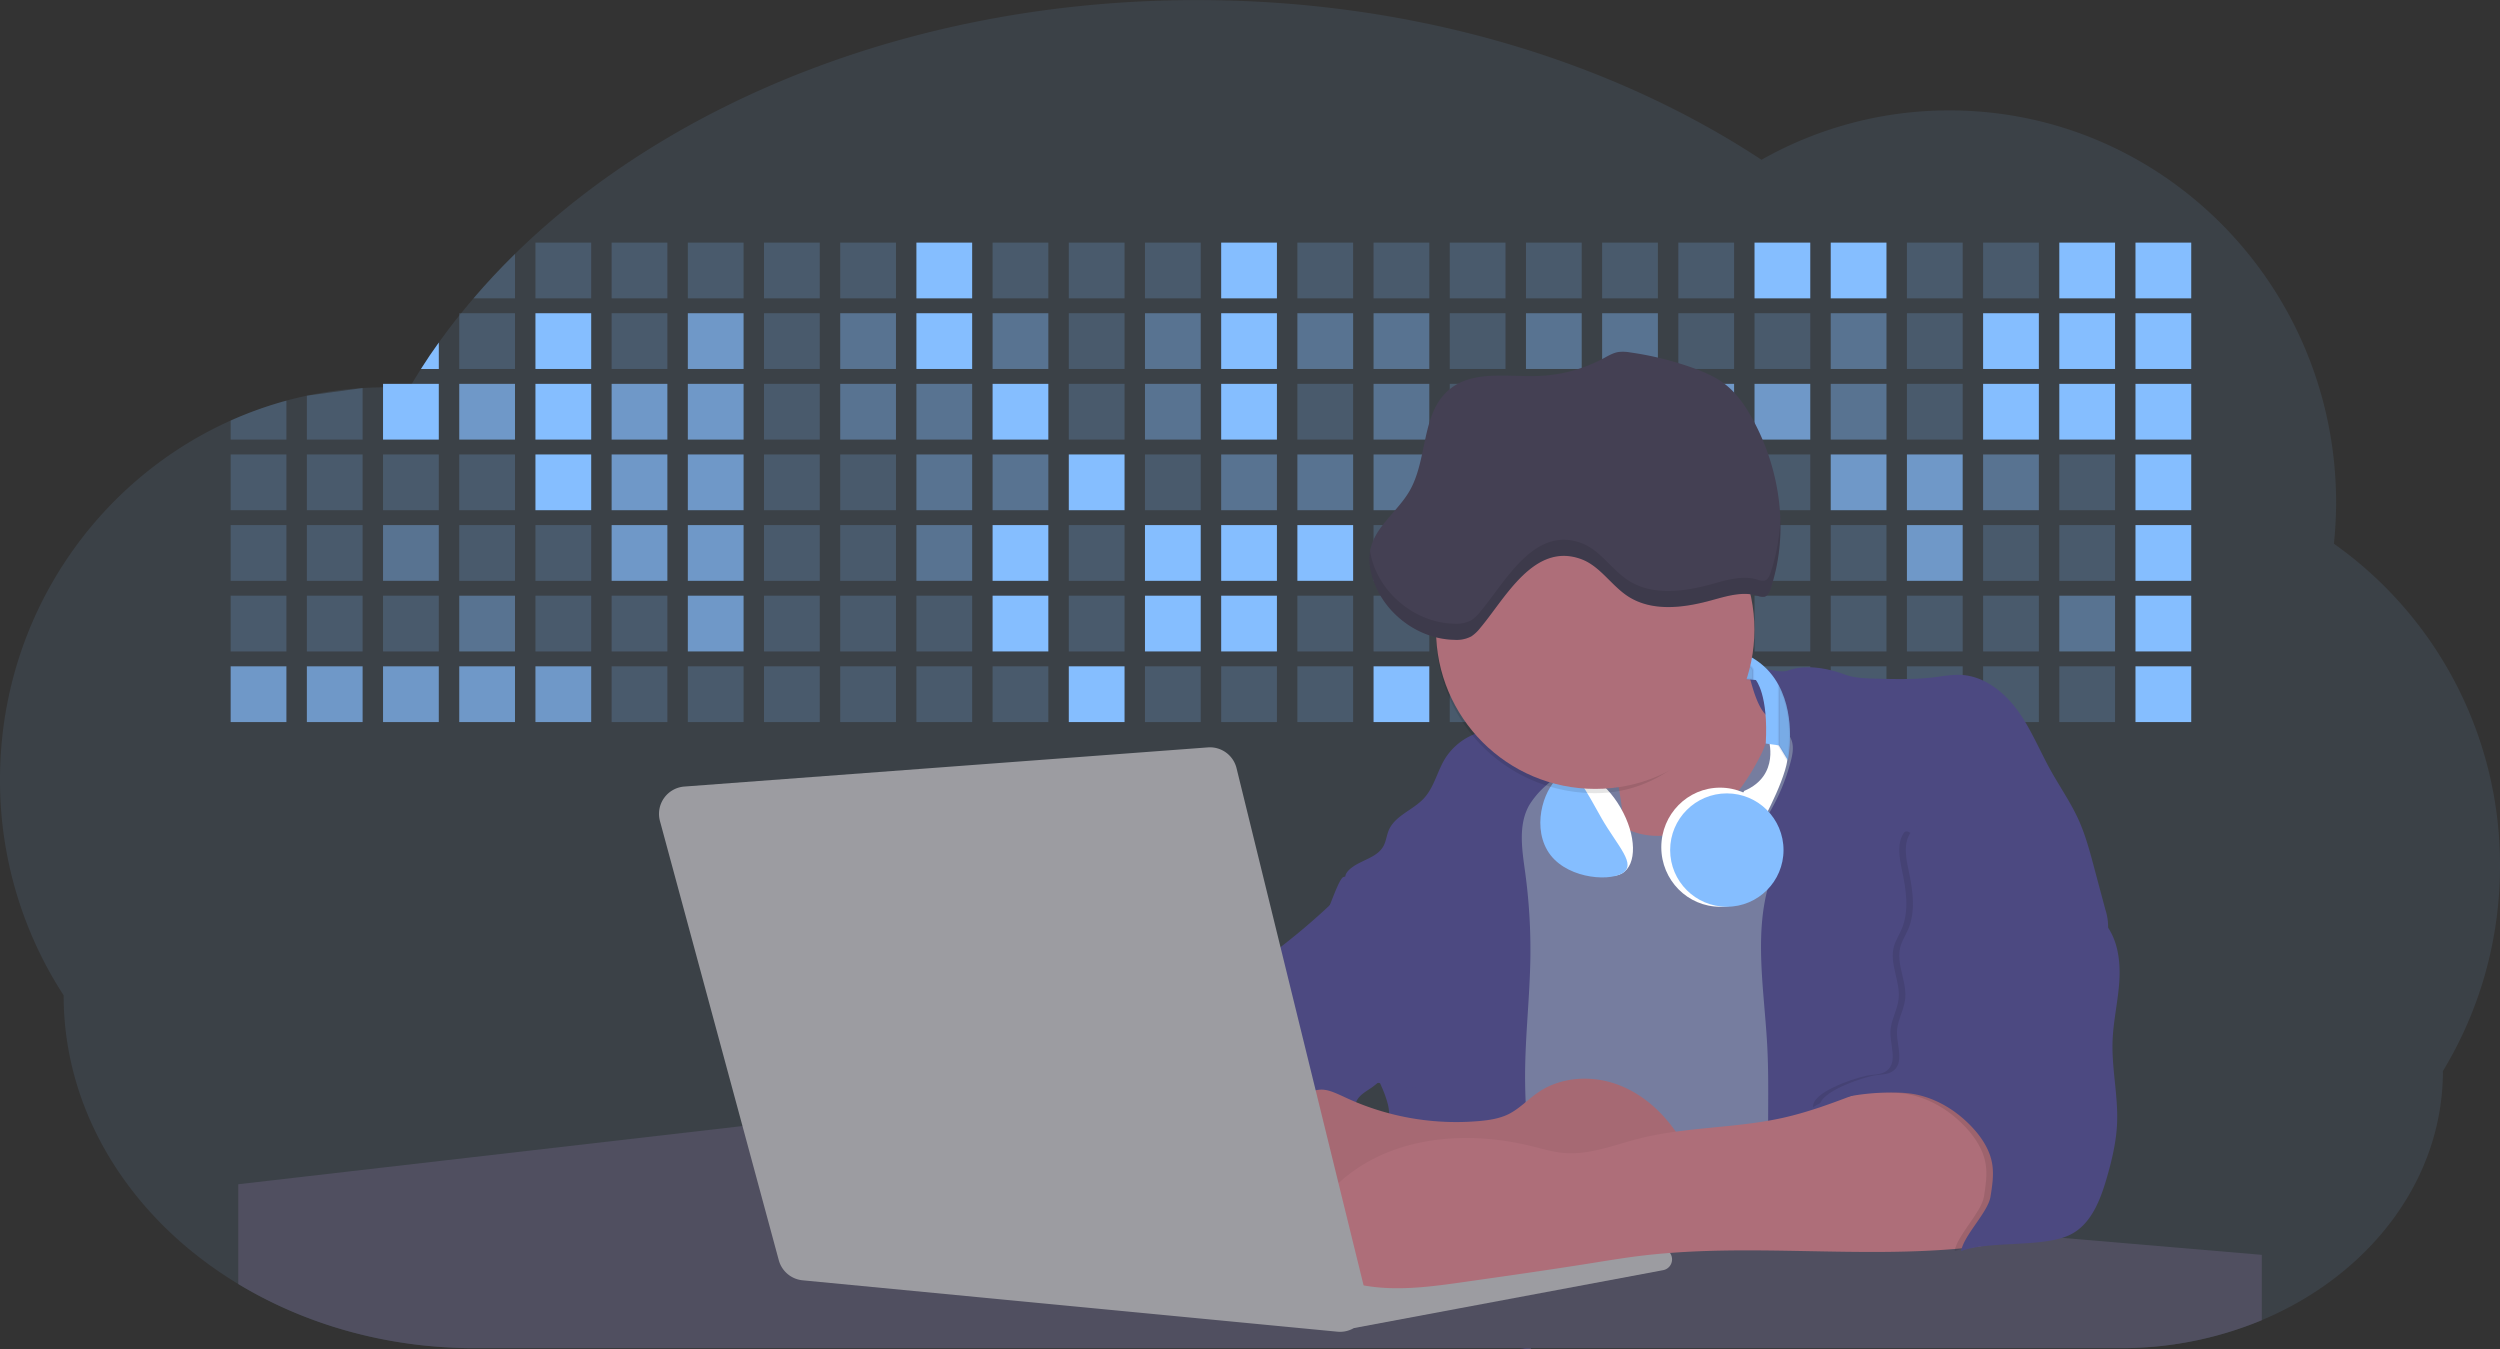 <svg id="aa7bae02-e79e-4d6b-a496-aba15f39787c" data-name="Layer 1" xmlns="http://www.w3.org/2000/svg" width="1144" height="617.32" viewBox="0 0 1144 617.32"><rect x="0" y="0" width="1144" height="617.32" fill="#333333" stroke="none"/><title>developer activity</title><path d="M1172,537.57a181.92,181.92,0,0,1-6.85,49.6,180.06,180.06,0,0,1-19.27,44.28c0,50.1-33.82,93.4-82.91,114a167.3,167.3,0,0,1-64.73,12.8H245.17c-40.25,0-77.55-10.86-108.14-29.36A185.76,185.76,0,0,1,112.2,711c-34-29.22-55.08-69.6-55.08-114.2A180.5,180.5,0,0,1,28,498.08c0-73.36,43.39-136.44,105.55-164.29a174.52,174.52,0,0,1,25.51-9.12q4.63-1.26,9.36-2.26a175.39,175.39,0,0,1,25.51-3.5q4.65-.29,9.35-.33H205c3.46,0,6.89.12,10.3.32l1.12-1.9q2.06-3.44,4.22-6.81,3.9-6.14,8.18-12.1,4.48-6.29,9.35-12.38l.83-1q2.76-3.44,5.64-6.8,9-10.49,19-20.35c72.11-70.68,185.08-116.18,312.08-116.18,98.82,0,189.15,27.55,258.34,73.07A174.18,174.18,0,0,1,920,191.86c97.74,0,177,80.37,177,179.51a184.9,184.9,0,0,1-1,18.78A180,180,0,0,1,1172,537.57Z" transform="translate(-28 -141.34)" fill="#85beff" opacity="0.1"/><path d="M263.66,257.52v20.35h-19Q253.59,267.39,263.66,257.52Z" transform="translate(-28 -141.34)" fill="#85beff" opacity="0.2"/><rect x="245.02" y="111.02" width="25.51" height="25.51" fill="#85beff" opacity="0.2"/><rect x="279.88" y="111.02" width="25.51" height="25.51" fill="#85beff" opacity="0.2"/><rect x="314.75" y="111.02" width="25.51" height="25.51" fill="#85beff" opacity="0.2"/><rect x="349.61" y="111.02" width="25.51" height="25.51" fill="#85beff" opacity="0.2"/><rect x="384.48" y="111.02" width="25.51" height="25.51" fill="#85beff" opacity="0.2"/><rect x="419.35" y="111.02" width="25.51" height="25.51" fill="#85beff"/><rect x="454.21" y="111.02" width="25.51" height="25.51" fill="#85beff" opacity="0.2"/><rect x="489.08" y="111.02" width="25.51" height="25.51" fill="#85beff" opacity="0.2"/><rect x="523.94" y="111.02" width="25.51" height="25.51" fill="#85beff" opacity="0.2"/><rect x="558.81" y="111.02" width="25.51" height="25.51" fill="#85beff"/><rect x="593.68" y="111.02" width="25.51" height="25.51" fill="#85beff" opacity="0.2"/><rect x="628.54" y="111.02" width="25.51" height="25.51" fill="#85beff" opacity="0.2"/><rect x="663.41" y="111.02" width="25.51" height="25.51" fill="#85beff" opacity="0.2"/><rect x="698.28" y="111.02" width="25.51" height="25.51" fill="#85beff" opacity="0.2"/><rect x="733.14" y="111.02" width="25.51" height="25.51" fill="#85beff" opacity="0.2"/><rect x="768.01" y="111.02" width="25.51" height="25.51" fill="#85beff" opacity="0.2"/><rect x="802.87" y="111.02" width="25.51" height="25.51" fill="#85beff"/><rect x="837.74" y="111.02" width="25.51" height="25.51" fill="#85beff"/><rect x="872.61" y="111.02" width="25.51" height="25.51" fill="#85beff" opacity="0.2"/><rect x="907.47" y="111.02" width="25.51" height="25.51" fill="#85beff" opacity="0.2"/><rect x="942.34" y="111.02" width="25.51" height="25.51" fill="#85beff"/><rect x="977.2" y="111.02" width="25.51" height="25.51" fill="#85beff"/><path d="M228.8,298.08v12.1h-8.18Q224.52,304,228.8,298.08Z" transform="translate(-28 -141.34)" fill="#85beff"/><rect x="210.15" y="143.33" width="25.51" height="25.51" fill="#85beff" opacity="0.2"/><rect x="245.02" y="143.33" width="25.51" height="25.51" fill="#85beff"/><rect x="279.88" y="143.33" width="25.51" height="25.51" fill="#85beff" opacity="0.2"/><rect x="314.75" y="143.33" width="25.51" height="25.51" fill="#85beff" opacity="0.7"/><rect x="349.61" y="143.33" width="25.51" height="25.51" fill="#85beff" opacity="0.2"/><rect x="384.48" y="143.33" width="25.51" height="25.51" fill="#85beff" opacity="0.4"/><rect x="419.35" y="143.33" width="25.51" height="25.51" fill="#85beff"/><rect x="454.21" y="143.33" width="25.51" height="25.51" fill="#85beff" opacity="0.4"/><rect x="489.08" y="143.33" width="25.51" height="25.51" fill="#85beff" opacity="0.2"/><rect x="523.94" y="143.33" width="25.51" height="25.51" fill="#85beff" opacity="0.4"/><rect x="558.81" y="143.33" width="25.51" height="25.51" fill="#85beff"/><rect x="593.68" y="143.33" width="25.51" height="25.51" fill="#85beff" opacity="0.4"/><rect x="628.54" y="143.33" width="25.51" height="25.51" fill="#85beff" opacity="0.4"/><rect x="663.41" y="143.33" width="25.51" height="25.51" fill="#85beff" opacity="0.2"/><rect x="698.28" y="143.33" width="25.51" height="25.51" fill="#85beff" opacity="0.4"/><rect x="733.14" y="143.33" width="25.51" height="25.51" fill="#85beff" opacity="0.4"/><rect x="768.01" y="143.33" width="25.51" height="25.51" fill="#85beff" opacity="0.2"/><rect x="802.87" y="143.33" width="25.51" height="25.51" fill="#85beff" opacity="0.2"/><rect x="837.74" y="143.33" width="25.51" height="25.51" fill="#85beff" opacity="0.4"/><rect x="872.61" y="143.33" width="25.51" height="25.51" fill="#85beff" opacity="0.2"/><rect x="907.47" y="143.33" width="25.51" height="25.51" fill="#85beff"/><rect x="942.34" y="143.33" width="25.51" height="25.51" fill="#85beff"/><rect x="977.2" y="143.33" width="25.51" height="25.51" fill="#85beff"/><path d="M159.06,324.67V342.5H133.55v-8.71A174.52,174.52,0,0,1,159.06,324.67Z" transform="translate(-28 -141.34)" fill="#85beff" opacity="0.2"/><polygon points="165.93 177.57 165.93 201.16 140.42 201.16 140.42 181.07 165.93 177.57" fill="#85beff" opacity="0.2"/><rect x="175.28" y="175.65" width="25.51" height="25.51" fill="#85beff"/><rect x="210.15" y="175.65" width="25.51" height="25.51" fill="#85beff" opacity="0.7"/><rect x="245.02" y="175.65" width="25.51" height="25.51" fill="#85beff"/><rect x="279.88" y="175.65" width="25.51" height="25.51" fill="#85beff" opacity="0.7"/><rect x="314.75" y="175.65" width="25.51" height="25.51" fill="#85beff" opacity="0.7"/><rect x="349.61" y="175.65" width="25.51" height="25.51" fill="#85beff" opacity="0.2"/><rect x="384.48" y="175.65" width="25.51" height="25.51" fill="#85beff" opacity="0.4"/><rect x="419.35" y="175.65" width="25.51" height="25.51" fill="#85beff" opacity="0.4"/><rect x="454.21" y="175.65" width="25.51" height="25.51" fill="#85beff"/><rect x="489.08" y="175.65" width="25.51" height="25.51" fill="#85beff" opacity="0.2"/><rect x="523.94" y="175.65" width="25.51" height="25.51" fill="#85beff" opacity="0.4"/><rect x="558.81" y="175.65" width="25.51" height="25.51" fill="#85beff"/><rect x="593.68" y="175.65" width="25.51" height="25.51" fill="#85beff" opacity="0.2"/><rect x="628.54" y="175.65" width="25.51" height="25.51" fill="#85beff" opacity="0.4"/><rect x="663.41" y="175.65" width="25.51" height="25.51" fill="#85beff" opacity="0.2"/><rect x="698.28" y="175.65" width="25.51" height="25.51" fill="#85beff"/><rect x="733.14" y="175.65" width="25.51" height="25.51" fill="#85beff" opacity="0.2"/><rect x="768.01" y="175.65" width="25.51" height="25.51" fill="#85beff" opacity="0.7"/><rect x="802.87" y="175.65" width="25.51" height="25.51" fill="#85beff" opacity="0.7"/><rect x="837.74" y="175.65" width="25.51" height="25.51" fill="#85beff" opacity="0.4"/><rect x="872.61" y="175.65" width="25.51" height="25.51" fill="#85beff" opacity="0.2"/><rect x="907.47" y="175.65" width="25.51" height="25.51" fill="#85beff"/><rect x="942.34" y="175.65" width="25.51" height="25.51" fill="#85beff"/><rect x="977.2" y="175.65" width="25.51" height="25.51" fill="#85beff"/><rect x="105.55" y="207.96" width="25.51" height="25.51" fill="#85beff" opacity="0.2"/><rect x="140.42" y="207.96" width="25.51" height="25.51" fill="#85beff" opacity="0.2"/><rect x="175.28" y="207.96" width="25.51" height="25.51" fill="#85beff" opacity="0.2"/><rect x="210.15" y="207.96" width="25.51" height="25.51" fill="#85beff" opacity="0.2"/><rect x="245.02" y="207.96" width="25.51" height="25.51" fill="#85beff"/><rect x="279.88" y="207.96" width="25.51" height="25.51" fill="#85beff" opacity="0.7"/><rect x="314.75" y="207.96" width="25.51" height="25.51" fill="#85beff" opacity="0.7"/><rect x="349.61" y="207.96" width="25.51" height="25.51" fill="#85beff" opacity="0.2"/><rect x="384.48" y="207.96" width="25.51" height="25.51" fill="#85beff" opacity="0.2"/><rect x="419.35" y="207.96" width="25.51" height="25.51" fill="#85beff" opacity="0.4"/><rect x="454.21" y="207.96" width="25.51" height="25.51" fill="#85beff" opacity="0.4"/><rect x="489.08" y="207.96" width="25.51" height="25.51" fill="#85beff"/><rect x="523.94" y="207.96" width="25.51" height="25.51" fill="#85beff" opacity="0.2"/><rect x="558.81" y="207.96" width="25.51" height="25.51" fill="#85beff" opacity="0.4"/><rect x="593.68" y="207.96" width="25.51" height="25.51" fill="#85beff" opacity="0.4"/><rect x="628.54" y="207.96" width="25.51" height="25.51" fill="#85beff" opacity="0.4"/><rect x="663.41" y="207.96" width="25.51" height="25.51" fill="#85beff" opacity="0.4"/><rect x="698.28" y="207.96" width="25.51" height="25.51" fill="#85beff" opacity="0.2"/><rect x="733.14" y="207.96" width="25.51" height="25.51" fill="#85beff" opacity="0.2"/><rect x="768.01" y="207.96" width="25.51" height="25.51" fill="#85beff" opacity="0.2"/><rect x="802.87" y="207.96" width="25.51" height="25.51" fill="#85beff" opacity="0.2"/><rect x="837.74" y="207.96" width="25.51" height="25.51" fill="#85beff" opacity="0.7"/><rect x="872.61" y="207.96" width="25.51" height="25.51" fill="#85beff" opacity="0.7"/><rect x="907.47" y="207.96" width="25.51" height="25.51" fill="#85beff" opacity="0.4"/><rect x="942.34" y="207.96" width="25.51" height="25.51" fill="#85beff" opacity="0.2"/><rect x="977.2" y="207.96" width="25.51" height="25.51" fill="#85beff"/><rect x="105.55" y="240.28" width="25.51" height="25.51" fill="#85beff" opacity="0.2"/><rect x="140.42" y="240.28" width="25.51" height="25.51" fill="#85beff" opacity="0.2"/><rect x="175.28" y="240.28" width="25.51" height="25.51" fill="#85beff" opacity="0.4"/><rect x="210.15" y="240.28" width="25.51" height="25.51" fill="#85beff" opacity="0.2"/><rect x="245.02" y="240.28" width="25.51" height="25.51" fill="#85beff" opacity="0.2"/><rect x="279.88" y="240.28" width="25.51" height="25.51" fill="#85beff" opacity="0.7"/><rect x="314.75" y="240.28" width="25.51" height="25.51" fill="#85beff" opacity="0.7"/><rect x="349.61" y="240.28" width="25.51" height="25.51" fill="#85beff" opacity="0.2"/><rect x="384.48" y="240.28" width="25.51" height="25.51" fill="#85beff" opacity="0.2"/><rect x="419.35" y="240.28" width="25.51" height="25.51" fill="#85beff" opacity="0.4"/><rect x="454.21" y="240.28" width="25.51" height="25.51" fill="#85beff"/><rect x="489.08" y="240.28" width="25.51" height="25.51" fill="#85beff" opacity="0.2"/><rect x="523.94" y="240.28" width="25.51" height="25.51" fill="#85beff"/><rect x="558.81" y="240.28" width="25.51" height="25.51" fill="#85beff"/><rect x="593.68" y="240.28" width="25.51" height="25.51" fill="#85beff"/><rect x="628.54" y="240.28" width="25.51" height="25.51" fill="#85beff" opacity="0.2"/><rect x="663.41" y="240.28" width="25.51" height="25.51" fill="#85beff"/><rect x="698.28" y="240.28" width="25.51" height="25.51" fill="#85beff" opacity="0.2"/><rect x="733.14" y="240.28" width="25.51" height="25.51" fill="#85beff" opacity="0.2"/><rect x="768.01" y="240.28" width="25.51" height="25.51" fill="#85beff" opacity="0.2"/><rect x="802.87" y="240.28" width="25.51" height="25.51" fill="#85beff" opacity="0.2"/><rect x="837.74" y="240.28" width="25.51" height="25.51" fill="#85beff" opacity="0.2"/><rect x="872.61" y="240.28" width="25.51" height="25.51" fill="#85beff" opacity="0.7"/><rect x="907.47" y="240.28" width="25.51" height="25.51" fill="#85beff" opacity="0.2"/><rect x="942.34" y="240.28" width="25.51" height="25.51" fill="#85beff" opacity="0.2"/><rect x="977.2" y="240.28" width="25.51" height="25.51" fill="#85beff"/><rect x="105.55" y="272.59" width="25.51" height="25.51" fill="#85beff" opacity="0.2"/><rect x="140.42" y="272.59" width="25.51" height="25.51" fill="#85beff" opacity="0.2"/><rect x="175.28" y="272.59" width="25.51" height="25.51" fill="#85beff" opacity="0.2"/><rect x="210.15" y="272.59" width="25.51" height="25.51" fill="#85beff" opacity="0.4"/><rect x="245.02" y="272.59" width="25.51" height="25.51" fill="#85beff" opacity="0.2"/><rect x="279.88" y="272.59" width="25.51" height="25.51" fill="#85beff" opacity="0.2"/><rect x="314.75" y="272.59" width="25.51" height="25.51" fill="#85beff" opacity="0.7"/><rect x="349.61" y="272.59" width="25.51" height="25.51" fill="#85beff" opacity="0.2"/><rect x="384.48" y="272.59" width="25.51" height="25.51" fill="#85beff" opacity="0.2"/><rect x="419.35" y="272.59" width="25.51" height="25.51" fill="#85beff" opacity="0.2"/><rect x="454.21" y="272.59" width="25.51" height="25.51" fill="#85beff"/><rect x="489.08" y="272.59" width="25.51" height="25.51" fill="#85beff" opacity="0.2"/><rect x="523.94" y="272.59" width="25.51" height="25.51" fill="#85beff"/><rect x="558.81" y="272.59" width="25.51" height="25.51" fill="#85beff"/><rect x="593.68" y="272.59" width="25.51" height="25.51" fill="#85beff" opacity="0.2"/><rect x="628.54" y="272.59" width="25.51" height="25.51" fill="#85beff" opacity="0.2"/><rect x="663.41" y="272.59" width="25.51" height="25.51" fill="#85beff" opacity="0.2"/><rect x="698.28" y="272.59" width="25.51" height="25.51" fill="#85beff" opacity="0.2"/><rect x="733.14" y="272.59" width="25.51" height="25.51" fill="#85beff" opacity="0.2"/><rect x="768.01" y="272.59" width="25.51" height="25.51" fill="#85beff" opacity="0.2"/><rect x="802.87" y="272.59" width="25.51" height="25.51" fill="#85beff" opacity="0.2"/><rect x="837.74" y="272.59" width="25.51" height="25.51" fill="#85beff" opacity="0.2"/><rect x="872.61" y="272.59" width="25.51" height="25.51" fill="#85beff" opacity="0.2"/><rect x="907.47" y="272.59" width="25.51" height="25.51" fill="#85beff" opacity="0.2"/><rect x="942.34" y="272.59" width="25.51" height="25.51" fill="#85beff" opacity="0.4"/><rect x="977.2" y="272.59" width="25.51" height="25.51" fill="#85beff"/><rect x="105.55" y="304.91" width="25.51" height="25.51" fill="#85beff" opacity="0.7"/><rect x="140.42" y="304.91" width="25.51" height="25.51" fill="#85beff" opacity="0.7"/><rect x="175.28" y="304.91" width="25.51" height="25.51" fill="#85beff" opacity="0.7"/><rect x="210.15" y="304.91" width="25.51" height="25.51" fill="#85beff" opacity="0.7"/><rect x="245.02" y="304.91" width="25.51" height="25.51" fill="#85beff" opacity="0.7"/><rect x="279.88" y="304.91" width="25.51" height="25.51" fill="#85beff" opacity="0.2"/><rect x="314.75" y="304.91" width="25.51" height="25.51" fill="#85beff" opacity="0.2"/><rect x="349.61" y="304.91" width="25.51" height="25.51" fill="#85beff" opacity="0.2"/><rect x="384.48" y="304.91" width="25.51" height="25.51" fill="#85beff" opacity="0.2"/><rect x="419.35" y="304.91" width="25.51" height="25.51" fill="#85beff" opacity="0.2"/><rect x="454.21" y="304.91" width="25.51" height="25.51" fill="#85beff" opacity="0.2"/><rect x="489.08" y="304.91" width="25.51" height="25.51" fill="#85beff"/><rect x="523.94" y="304.91" width="25.51" height="25.51" fill="#85beff" opacity="0.2"/><rect x="558.81" y="304.91" width="25.51" height="25.51" fill="#85beff" opacity="0.2"/><rect x="593.68" y="304.91" width="25.51" height="25.51" fill="#85beff" opacity="0.2"/><rect x="628.54" y="304.91" width="25.51" height="25.51" fill="#85beff"/><rect x="663.41" y="304.91" width="25.51" height="25.51" fill="#85beff" opacity="0.2"/><rect x="698.28" y="304.91" width="25.51" height="25.51" fill="#85beff" opacity="0.2"/><rect x="733.14" y="304.91" width="25.51" height="25.51" fill="#85beff" opacity="0.2"/><rect x="768.01" y="304.91" width="25.51" height="25.51" fill="#85beff" opacity="0.2"/><rect x="802.87" y="304.91" width="25.51" height="25.51" fill="#85beff" opacity="0.2"/><rect x="837.74" y="304.91" width="25.51" height="25.51" fill="#85beff" opacity="0.2"/><rect x="872.61" y="304.91" width="25.51" height="25.51" fill="#85beff" opacity="0.2"/><rect x="907.47" y="304.91" width="25.51" height="25.51" fill="#85beff" opacity="0.2"/><rect x="942.34" y="304.91" width="25.51" height="25.51" fill="#85beff" opacity="0.2"/><rect x="977.2" y="304.91" width="25.51" height="25.51" fill="#85beff"/><circle cx="734.52" cy="363.89" r="34.87" fill="#767d9f"/><path d="M760.71,460.87q5.22,22.78,8.86,45.9c.73,4.58,1.38,9.41-.28,13.74-1.39,3.61-4.22,6.43-6.44,9.59s-3.9,7.21-2.55,10.83,5.29,5.6,9.05,6.62c10.76,2.9,22.23.79,32.94-2.35a53.29,53.29,0,0,0,13.81-5.72c4.54-2.88,8.26-6.88,11.68-11,15.61-18.93,25.83-41.65,35.45-64.23a39.12,39.12,0,0,1-33.11-13.34c-3.94-4.63-6.83-11.08-4.61-16.74-6.51,3.57-14.24,3.81-21.25,6.25a75.49,75.49,0,0,0-12.5,6.15q-7.18,4.15-14.28,8.46C772.07,458.29,767,461.19,760.71,460.87Z" transform="translate(-28 -141.34)" fill="#ae6e79"/><path d="M833.64,487.05c-6.11,11.89-14.06,23.32-25.41,30.4s-26.63,9-38,2c-5.6-3.42-9.84-8.62-14.73-13s-11-8.13-17.57-7.56c-7.24.63-12.91,6.28-17.76,11.69-7.36,8.22-14.47,16.79-19.68,26.52-10,18.7-12.37,40.56-11.93,61.76s3.51,42.29,3.58,63.49c.1,26.08-4.32,51.95-8.79,77.64,41.1-5.06,82.25,6,123.44,10.19,26.36,2.71,52.92,2.65,79.42,2.58,4.66,0,9.62-.12,13.5-2.7a18.2,18.2,0,0,0,5.59-6.64c3.66-6.75,5.13-14.45,6.15-22.06,2.59-19.22,2.67-38.68,2.74-58.08.18-47,.35-94.17-5.62-140.8-1.47-11.47-3.35-23-7.75-33.73s-11.58-20.6-21.62-26.35c-6.45-3.7-21.4-10.14-29-6.41C841.67,460.15,837.73,479.09,833.64,487.05Z" transform="translate(-28 -141.34)" fill="#767d9f"/><path d="M836.68,619.77c-1.55-29-7.86-59.95,5.57-85.69,3.3-6.32-8.54-14.21-4.88-20.33a92.08,92.08,0,0,0,10.06-23.93c.76-2.89,1.37-5.95.65-8.85-1.33-5.29-6.56-8.44-11-11.66-4.9-3.56-7.42-14.41-9-20.28s12.57,1.2,18.26-.89c7.9-2.89,17.94-1.07,25.82,1.86,4.4,1.62,9.18,1.76,13.87,1.88,9.11.24,18.25.47,27.29-.65,4.06-.51,8.13-1.28,12.21-1.05,10.41.59,19.46,7.71,25.62,16.13s10.08,18.23,15.13,27.35c4.21,7.6,9.23,14.78,12.82,22.69,3.18,7,5.19,14.52,7.18,22l5.13,19.19a25.58,25.58,0,0,1,1.26,8.51c-.26,3.07-1.62,5.93-3,8.66A164.12,164.12,0,0,1,971,603.2c-10.79,13.23-23.89,25.16-30.3,41-2.5,6.17-3.89,12.73-5.16,19.27a707.94,707.94,0,0,0-10.9,79.15,174.2,174.2,0,0,0-36.52-12.21,177.61,177.61,0,0,0-19-3c-5.59-.58-12.8.52-18.12-1-8.9-2.53-9.88-17.58-11.23-25.46-2.16-12.55-2.59-25.32-2.67-38C837,648.53,837.45,634.14,836.68,619.77Z" transform="translate(-28 -141.34)" fill="#4c4981"/><path d="M641.23,565.54c4.21,24,8.85,48.07,18,70.62-.23.22-.46.42-.69.62-.81.69-1.65,1.34-2.53,2-2.05,1.44-4.3,2.66-6,4.54a8,8,0,0,0-1.5,2.45,5.48,5.48,0,0,0,0,4.47c-4.77,2.11-10.31,1.46-15.66,1.26-4.61-.17-9.08,0-12.78,2.53-5.14,3.54-6.69,10.34-7.52,16.52q-.46,3.38-.79,6.77-.32,3.15-.52,6.32a188.61,188.61,0,0,0-.19,21q.08,1.92.21,3.84c-16.34-.39-31.23-8.91-45.32-17.19-3.22-1.89-6.54-3.88-8.63-7A15.8,15.8,0,0,1,555,674c0-.51.09-1,.16-1.52a41.58,41.58,0,0,1,2.29-8.68,107.2,107.2,0,0,1,19.19-32.65c3.58-4.18,7.61-8.27,9.28-13.52.73-2.29,1-4.72,1.74-7,3.32-9.88,15.3-14.55,19.4-24.14,1-2.29,1.46-4.8,2.7-7a17.63,17.63,0,0,1,4.25-4.75c.73-.61,1.49-1.2,2.24-1.79q10.54-8.26,20.31-17.45,1.82-1.71,3.6-3.46A59.48,59.48,0,0,0,641.23,565.54Z" transform="translate(-28 -141.34)" fill="#4c4981"/><path d="M742,494.56c-1.44,1.52-3,2.95-4.53,4.37l-.41.37-1.62,1.5a39,39,0,0,0-7.55,8.79l-.17.28c-5.1,9.13-3.21,20.37-1.79,30.74a261.55,261.55,0,0,1,2.37,39c-.26,18-2.38,35.88-2.42,53.86,0,4.08.09,8.15.27,12.23.29,6.63.79,13.25,1.39,19.87.65,7.26,1.43,14.51,2.16,21.76.58,5.61,1.13,11.21,1.59,16.81.23,2.9.45,5.79.63,8.69.21,3.4.38,6.81.48,10.21h0c.07,2.16.11,4.31.11,6.47,0,1.23,0,2.45,0,3.67q0,3.51-.19,7-.2,4.49-.61,9c-.31,3.27-.86,6.84-3.16,9.14-.14.14-.29.27-.44.4l-3.24-.4a332.72,332.72,0,0,0-67.3-1.2c.49-3.38.94-6.75,1.38-10.14.2-1.6.4-3.21.59-4.82q.33-2.76.63-5.52c.23-2,.44-4,.64-6q.78-7.73,1.37-15.47.87-11.29,1.32-22.62.22-5.41.34-10.83.17-6.72.16-13.45,0-6.54-.11-13.1c0-1.44-.06-2.88-.18-4.31a27.35,27.35,0,0,0-.53-3.83,49.87,49.87,0,0,0-3-8.48c-.22-.52-.43-1-.64-1.55-.12-.27-.23-.55-.34-.82,5.76-5.13,9.86-12,13.8-18.76,6.39-10.89,12.93-22.26,14-34.84s-5.18-26.71-17.2-30.55c-3.27-1-6.73-1.28-10.1-1.87-3.18-.56-9.81-1.83-13.49-4.11q-3,3.08-6,6.05a22.15,22.15,0,0,1,2.17-8.71l1.42.07a2.71,2.71,0,0,1-.16-1c0-1.07.74-2.28,2.32-3.62,4.71-4,12.12-4.89,15.09-10.3,1.24-2.25,1.45-4.93,2.45-7.29,2.87-6.73,11.11-9.21,16.07-14.59s6.2-13,10.21-19a28.62,28.62,0,0,1,12-10c.4-.19.81-.38,1.22-.55,8.3-3.55,18.16-4.36,26.76-4.34,3.34,0,12,.1,16.24,1.79a5.32,5.32,0,0,1,1.85,1.13C752.37,480.61,745.34,491,742,494.56Z" transform="translate(-28 -141.34)" fill="#4c4981"/><path d="M642.72,542.69a60.88,60.88,0,0,1,46.74,4.87c7.2,4,13.66,9.58,17.62,16.78,5.95,10.8,5.69,23.82,5.27,36.15-.21,6.17-.48,12.56-3.2,18.1C706,625,700.06,629.4,694,633a42.24,42.24,0,0,1-12.32,5.33c-6.72,1.46-13.7.22-20.47-1-7.36-1.36-15.26-3-20.37-8.48-3-3.18-4.64-7.31-6.26-11.35q-3.49-8.75-7-17.48c-4.05-10.11-5.42-18.52-.07-28.37,2.43-4.49,5.4-8.69,7.8-13.21C636.51,556.14,640.81,543.28,642.72,542.69Z" transform="translate(-28 -141.34)" fill="#4c4981"/><path d="M1063,715.56v29.9a167.3,167.3,0,0,1-64.73,12.8H728.58c-.14.14-.29.27-.44.4l-3.24-.4H245.17c-40.25,0-77.55-10.86-108.14-29.36V683.25l230.72-26.63.18,0L502.29,668l34.77,3,18.06,1.53,37.38,3.17,19.23,1.63,28,2.38,3.94.33,20.18,1.71L691.23,684l38.5,3.26,64.18,5.45,45.15,3.83,74.14,6.29,14.1,1.19,1.52.13,1.32.11,18.62,1.58,20.44,1.74,2.37.2Z" transform="translate(-28 -141.34)" fill="#504f60"/><polygon points="764 573.12 474.86 523.77 463.65 580.46 596.19 596.33 637 601.44 749.26 579.33 764 573.12" fill="#9c9ca1"/><path d="M642.33,739.94l144.86-27.23a5,5,0,0,1,5.94,4.93h0a5,5,0,0,1-4.09,4.93L647.57,749.06Z" transform="translate(-28 -141.34)" fill="#9c9ca1"/><path d="M705.17,654.31c4.51-.42,9.08-1.13,13.14-3.13,5-2.49,8.89-6.78,13.52-9.94,10.18-7,23.8-7.94,35.47-3.92s21.41,12.63,28.23,22.91c4.53,6.85,7.93,15.59,4.73,23.15a30.51,30.51,0,0,1-4.12,6.44l-8.34,10.9a29,29,0,0,1-5.66,6.09c-3.12,2.27-7,3.2-10.82,3.76-10.15,1.48-20.48.64-30.71,1.32-17.57,1.17-34.73,6.83-52.34,6.64-10.12-.11-20.11-2.15-30-4.19l-43.77-9c-7.62-1.56-16.23-3.84-19.82-10.75-1.61-3.11-1.91-6.71-2.1-10.21-.52-9.64,0-20.36,6.68-27.31,6.28-6.52,16.21-8.58,23.71-13.4,9.18-5.91,12.21-4,21.89.44A120,120,0,0,0,705.17,654.31Z" transform="translate(-28 -141.34)" fill="#ae6e79"/><path d="M705.17,654.31c4.51-.42,9.08-1.13,13.14-3.13,5-2.49,8.89-6.78,13.52-9.94,10.18-7,23.8-7.94,35.47-3.92s21.41,12.63,28.23,22.91c4.53,6.85,7.93,15.59,4.73,23.15a30.51,30.51,0,0,1-4.12,6.44l-8.34,10.9a29,29,0,0,1-5.66,6.09c-3.12,2.27-7,3.2-10.82,3.76-10.15,1.48-20.48.64-30.71,1.32-17.57,1.17-34.73,6.83-52.34,6.64-10.12-.11-20.11-2.15-30-4.19l-43.77-9c-7.62-1.56-16.23-3.84-19.82-10.75-1.61-3.11-1.91-6.71-2.1-10.21-.52-9.64,0-20.36,6.68-27.31,6.28-6.52,16.21-8.58,23.71-13.4,9.18-5.91,12.21-4,21.89.44A120,120,0,0,0,705.17,654.31Z" transform="translate(-28 -141.34)" opacity="0.05"/><path d="M880.94,640.6c-12.28,4.75-24.63,9.52-37.49,12.35-21.56,4.75-44.12,4-65.51,9.43-11.3,2.88-22.53,7.52-34.14,6.58-5.19-.42-10.2-2-15.25-3.2-28.37-7-60.62-4.73-83.66,13.27-7.88,6.15-14.33,13.82-20.18,22a14.7,14.7,0,0,0,5.91,21.88A86.62,86.62,0,0,0,659,730.48c13.13,1.16,26.32-.7,39.38-2.56,19.38-2.75,38.77-5.51,58.1-8.6,6.94-1.11,13.88-2.26,20.86-3.14,50.23-6.35,101.37,1.37,151.73-3.93,5.09-.54,10.27-1.24,14.9-3.41,11.72-5.5,17.52-20,15.1-32.74s-11.76-23.33-23-29.83c-9.42-5.47-19.58-7.68-30.07-10C896.26,634,890.32,637,880.94,640.6Z" transform="translate(-28 -141.34)" fill="#ae6e79"/><path d="M988.67,564.44c5.54,7.26,6.72,17,6.12,26.09s-2.76,18.08-3.08,27.21c-.44,12.52,2.58,25,2.07,37.48-.36,8.73-2.43,17.29-4.88,25.67-2.89,9.89-7.07,20.52-16.2,25.27-12.12,6.31-37.54,2.76-50.29,7.7,1.16-7.23,12.28-17.7,13.44-24.93.8-5,1.61-10.14.75-15.15-1.1-6.39-4.85-12.06-9.3-16.78-7.08-7.51-16.32-13.16-26.47-15s-35-.33-43.12,6.08c-1-6.62,17.6-13,24.14-14.43,3.26-.73,7-.32,9.61-2.39,5-3.92,1.37-11.73,1.61-18,.19-5,3.11-9.58,3.7-14.58,1-8-4.22-16.15-2.17-24,.76-2.9,2.45-5.45,3.62-8.21,3.56-8.45,2-18.09.1-27.07-1.18-5.64-2.33-12,.81-16.81,2.91-4.49,11.17,11.5,16.46,10.76,17.47-2.45,33.28-15.4,47.39-4.8,7.19,5.4,8.13,11,11,18.71C976.77,554.6,984,558.36,988.67,564.44Z" transform="translate(-28 -141.34)" opacity="0.1"/><path d="M991.67,564.44c5.54,7.26,6.72,17,6.12,26.09s-2.76,18.08-3.08,27.21c-.44,12.52,2.58,25,2.07,37.48-.36,8.73-2.43,17.29-4.88,25.67-2.89,9.89-7.07,20.52-16.2,25.27-12.12,6.31-37.54,2.76-50.29,7.7,1.16-7.23,12.28-17.7,13.44-24.93.8-5,1.61-10.14.75-15.15-1.1-6.39-4.85-12.06-9.3-16.78-7.08-7.51-16.32-13.16-26.47-15s-35-.33-43.12,6.08c-1-6.62,17.6-13,24.14-14.43,3.26-.73,7-.32,9.61-2.39,5-3.92,1.37-11.73,1.61-18,.19-5,3.11-9.58,3.7-14.58,1-8-4.22-16.15-2.17-24,.76-2.9,2.45-5.45,3.62-8.21,3.56-8.45,2-18.09.1-27.07-1.18-5.64-2.33-12,.81-16.81,2.91-4.49,8.6-6.19,13.89-6.94a68.42,68.42,0,0,1,50,12.9c7.19,5.4,8.13,11,11,18.71C979.77,554.6,987,558.36,991.67,564.44Z" transform="translate(-28 -141.34)" fill="#4c4981"/><path d="M330,517.06,384.37,718a12.55,12.55,0,0,0,10.91,9.21L640,750.72a12.54,12.54,0,0,0,13.38-15.48L593.84,492.86a12.54,12.54,0,0,0-13.12-9.51L341.13,501.27A12.54,12.54,0,0,0,330,517.06Z" transform="translate(-28 -141.34)" fill="#9c9ca1"/><ellipse cx="787.11" cy="387.68" rx="26.9" ry="27.25" fill="#fff"/><path d="M837.2,479.31s5.67,16.86-11.06,23.95L824,507l10.48,10.34S847.4,493.77,846,485.4C846,485.4,844,476.9,837.2,479.31Z" transform="translate(-28 -141.34)" fill="#fff"/><circle cx="790.2" cy="388.99" r="25.94" fill="#85beff"/><path d="M846.13,489.23l-4.12-6.8-6-.85c1.28-22.39-4.53-29.06-4.53-29.06l-1.35-.13-5.88-.57-11.06-11.48v-3.26c15.54,1.85,24.13,9.23,28.77,17.88C850.16,470.14,846.13,489.23,846.13,489.23Z" transform="translate(-28 -141.34)" fill="#85beff"/><path d="M830.18,448.27v4.12l-5.88-.57-11.06-11.48S830.35,444.17,830.18,448.27Z" transform="translate(-28 -141.34)" stroke="#4c4981" stroke-miterlimit="10" opacity="0.1"/><path d="M846.13,489.23l-4.12-6.8V455C850.16,470.14,846.13,489.23,846.13,489.23Z" transform="translate(-28 -141.34)" stroke="#4c4981" stroke-miterlimit="10" opacity="0.1"/><ellipse cx="757.11" cy="518.2" rx="14.43" ry="26.32" transform="translate(-185.67 306.64) rotate(-30)" fill="#fff"/><path d="M761,516c7.27,12.59,16.19,21,9.29,25s-27,2-34.27-10.6-.67-30,6.23-34S753.72,503.38,761,516Z" transform="translate(-28 -141.34)" fill="#85beff"/><path d="M825.73,425.3c0,40.23-27.53,79-67.76,79a72.85,72.85,0,0,1,0-145.7C798.2,358.64,825.73,385.06,825.73,425.3Z" transform="translate(-28 -141.34)" opacity="0.1"/><circle cx="729.97" cy="288.15" r="72.85" fill="#ae6e79"/><path d="M751.57,397.21c8.67,3.19,13.8,12.15,21.58,17.14,11,7,25.32,5.19,37.88,1.73,7-1.91,14.32-4.24,21.21-2.12a6,6,0,0,0,3.23.46c1.5-.43,2.24-2.09,2.73-3.57,8.52-25.4,4.69-54.17-8.17-77.67-3.32-6.06-7.3-11.92-12.78-16.13-4.32-3.31-9.4-5.48-14.52-7.33a145,145,0,0,0-28.88-7.13,17.94,17.94,0,0,0-5.27-.17c-2.41.39-4.57,1.69-6.72,2.85A68.78,68.78,0,0,1,732,313.38c-14,.53-30-2.77-40.79,6.21-13,10.77-9.76,31.78-18.19,46.4-5.58,9.67-16.34,16.69-18.11,27.7a25.57,25.57,0,0,0,.63,10.07c4.12,16.94,20.52,30.06,38,30.37a14.42,14.42,0,0,0,7.76-1.59,17.55,17.55,0,0,0,4.09-3.89C716.84,415.09,729.94,389.25,751.57,397.21Z" transform="translate(-28 -141.34)" fill="#444053"/><path d="M838.2,403.48c-.49,1.48-1.23,3.14-2.73,3.57a6,6,0,0,1-3.23-.46c-6.89-2.12-14.25.21-21.2,2.12-12.57,3.46-26.92,5.31-37.88-1.73-7.79-5-12.91-14-21.59-17.14-21.63-8-34.73,17.88-46.21,31.44a17.55,17.55,0,0,1-4.09,3.89,14.42,14.42,0,0,1-7.76,1.59c-17.42-.31-33.83-13.43-38-30.37-.23-1-.43-2-.58-3,0,.09,0,.17-.05.26a25.57,25.57,0,0,0,.63,10.07c4.12,16.94,20.53,30.06,38,30.37a14.42,14.42,0,0,0,7.76-1.59,17.55,17.55,0,0,0,4.09-3.89c11.48-13.56,24.58-39.4,46.21-31.44,8.68,3.19,13.8,12.15,21.59,17.14,11,7,25.31,5.19,37.88,1.73,7-1.91,14.31-4.24,21.2-2.12a6,6,0,0,0,3.23.46c1.5-.43,2.24-2.09,2.73-3.57a90.29,90.29,0,0,0,4.48-32.26A88.8,88.8,0,0,1,838.2,403.48Z" transform="translate(-28 -141.34)" opacity="0.1"/></svg>